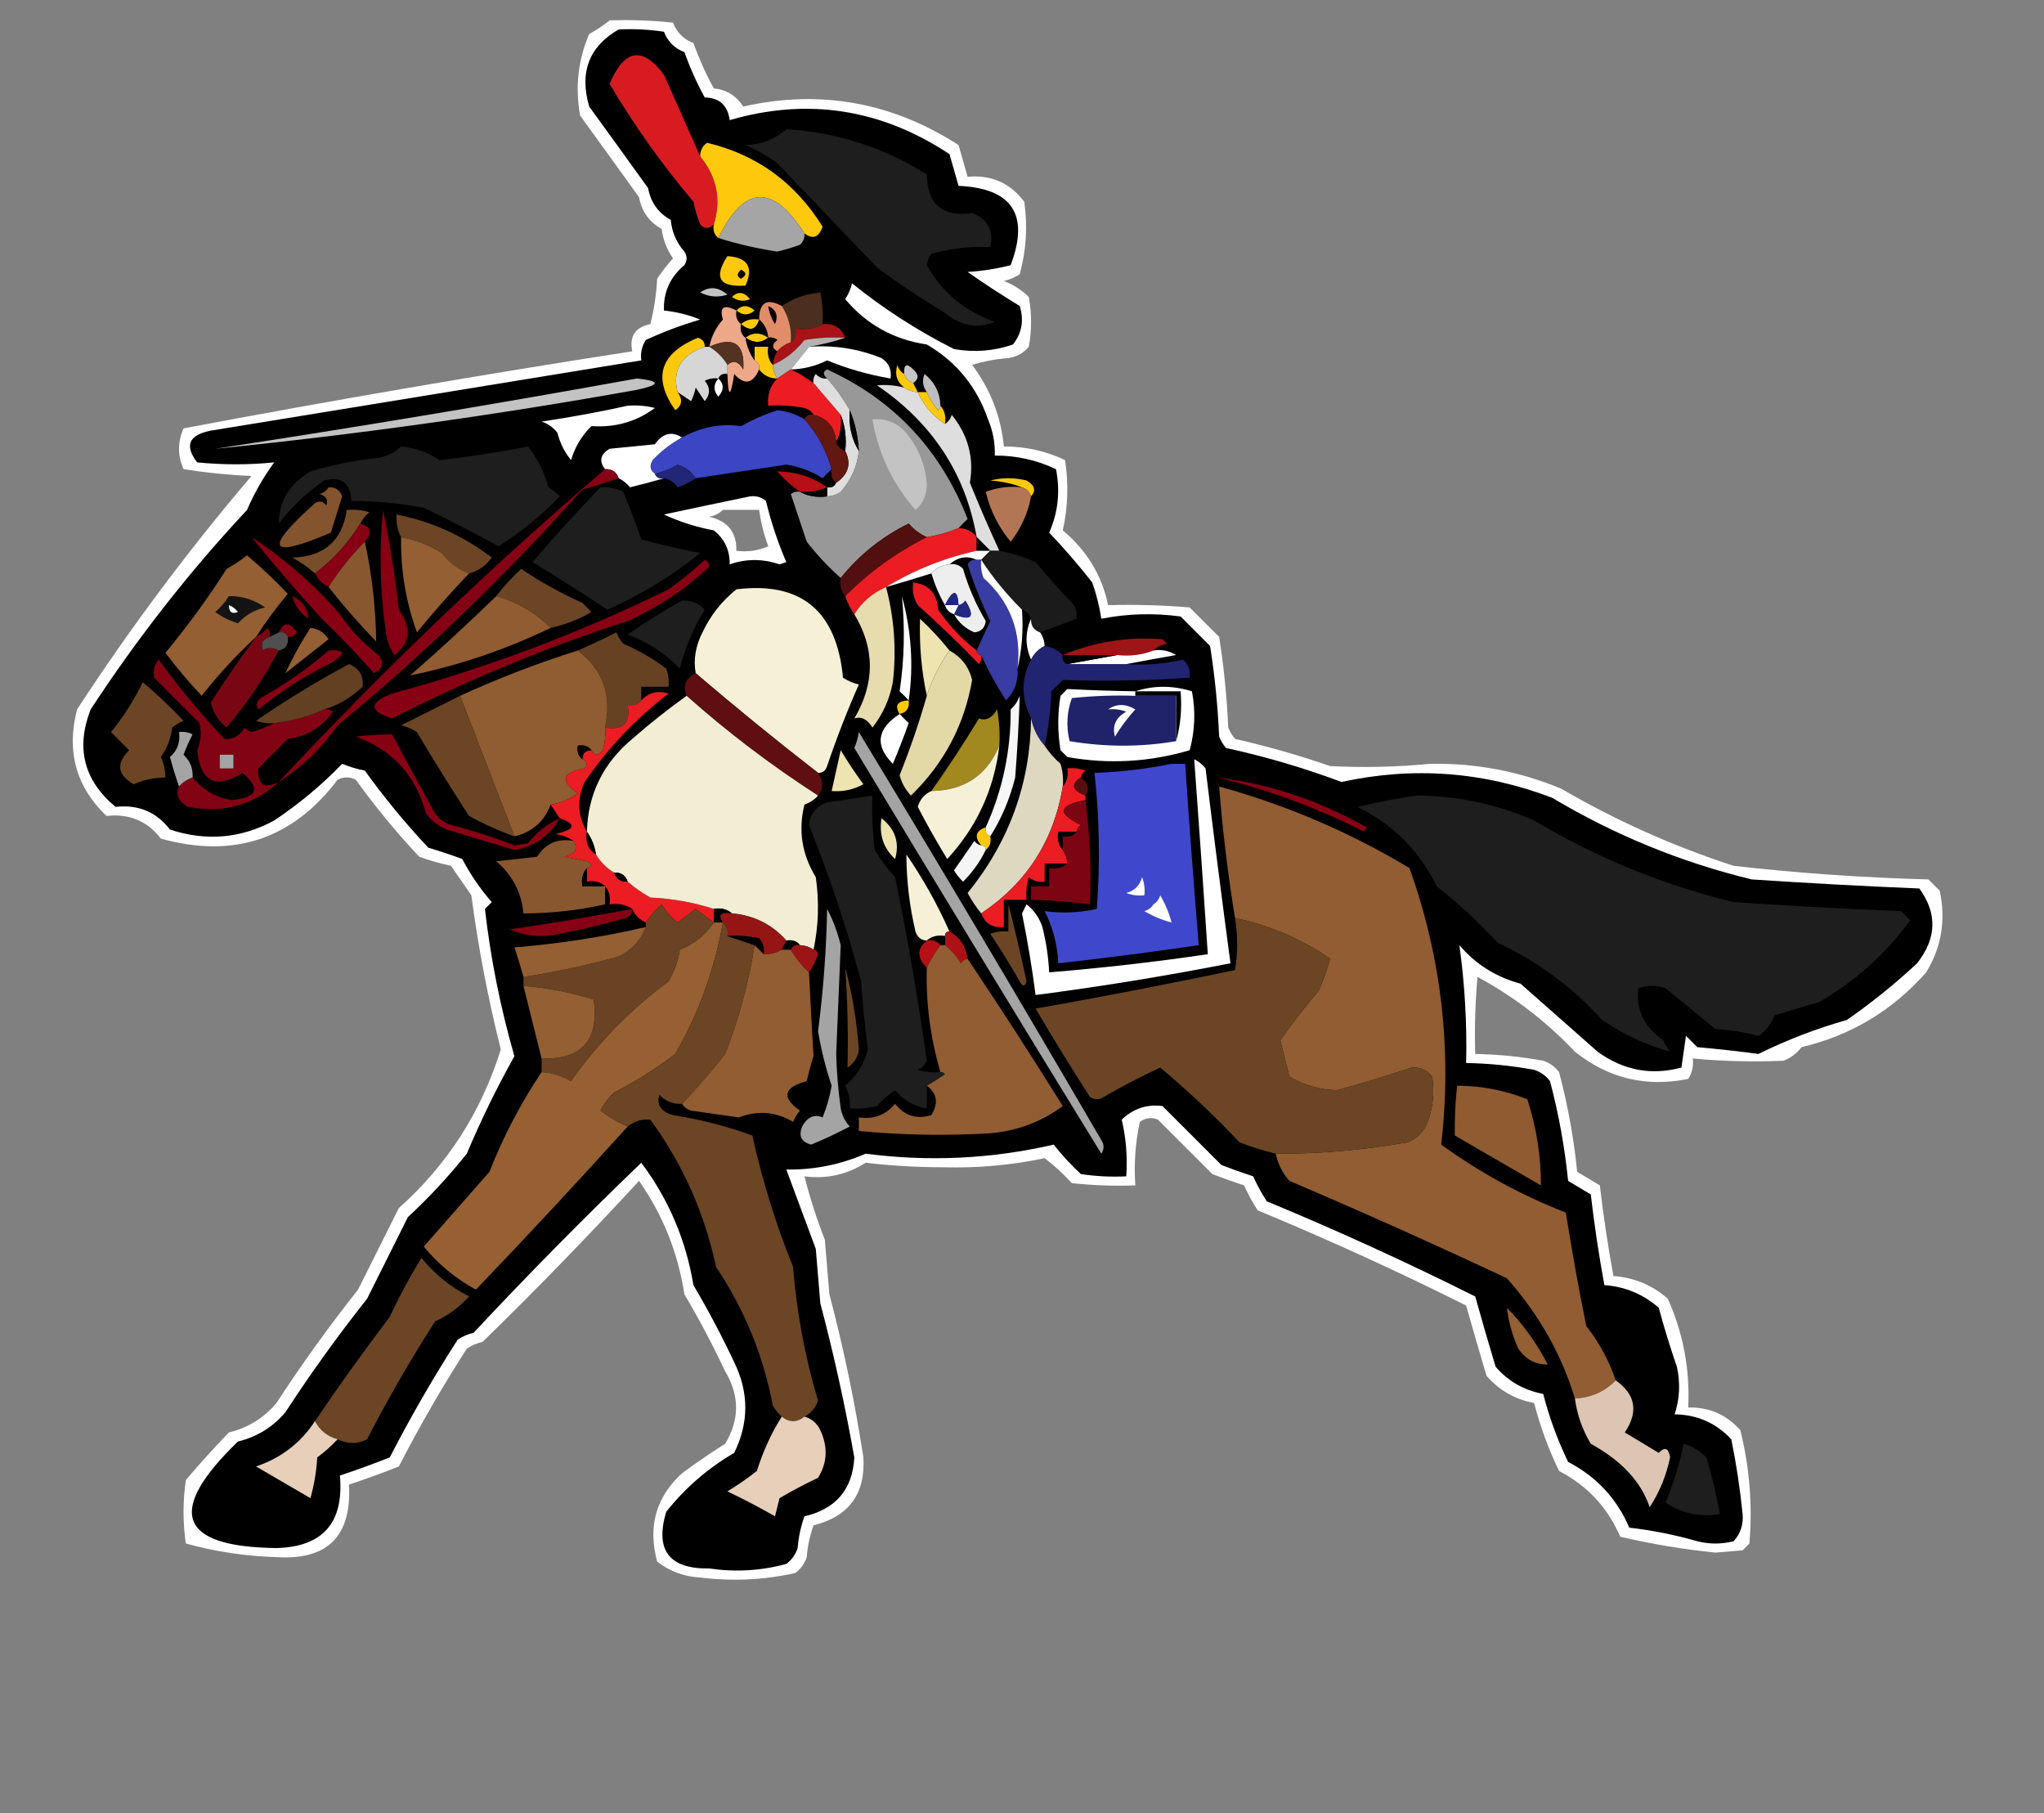 <?xml version="1.0" encoding="UTF-8"?>
<!DOCTYPE svg PUBLIC "-//W3C//DTD SVG 1.1//EN" "http://www.w3.org/Graphics/SVG/1.1/DTD/svg11.dtd">
<svg xmlns="http://www.w3.org/2000/svg" version="1.1" width="451px" height="400px" style="shape-rendering:geometricPrecision; text-rendering:geometricPrecision; image-rendering:optimizeQuality; fill-rule:evenodd; clip-rule:evenodd" xmlns:xlink="http://www.w3.org/1999/xlink">
<rect width="100%" height="100%" fill="#808080" stroke="none"/>
<g><path style="opacity:1" fill="#fefffe" d="M 134.5,4.5 C 139.179,4.334 143.845,4.501 148.5,5C 149.333,7.167 150.833,8.667 153,9.5C 154.293,13.074 155.793,16.407 157.5,19.5C 160.282,19.773 162.449,21.106 164,23.5C 180.955,19.693 196.788,22.526 211.5,32C 212.167,34.333 212.833,36.667 213.5,39C 218.713,38.525 222.88,40.358 226,44.5C 226.772,49.904 226.439,55.237 225,60.5C 223.933,61.191 222.766,61.691 221.5,62C 223.587,62.792 225.421,63.959 227,65.5C 227.667,69.167 227.667,72.833 227,76.5C 225.829,77.893 224.329,78.727 222.5,79C 219.774,79.182 217.107,79.682 214.5,80.5C 218.519,85.867 220.853,91.867 221.5,98.5C 226.245,98.478 230.745,99.478 235,101.5C 235.804,106.751 235.637,111.918 234.5,117C 239.8,121.432 243.133,126.932 244.5,133.5C 250.509,133.334 256.509,133.501 262.5,134C 264.667,136.167 266.833,138.333 269,140.5C 270.045,147.125 270.711,153.792 271,160.5C 271.374,161.416 271.874,162.25 272.5,163C 279.607,164.621 286.607,166.621 293.5,169C 300.835,169.372 308.169,169.206 315.5,168.5C 325.562,168.299 335.229,170.132 344.5,174C 356.559,181.02 369.225,186.686 382.5,191C 396.782,192.622 411.116,193.622 425.5,194C 426.333,194.833 427.167,195.667 428,196.5C 429.38,202.993 428.38,208.993 425,214.5C 417.58,222.922 408.413,228.422 397.5,231C 396.449,232.385 395.116,233.385 393.5,234C 386.831,234.288 380.164,234.122 373.5,233.5C 373.714,235.144 373.38,236.644 372.5,238C 363.211,239.902 354.878,237.902 347.5,232C 341.166,225.322 333.999,219.822 326,215.5C 325.501,221.157 325.334,226.824 325.5,232.5C 330.536,232.588 335.536,233.088 340.5,234C 341.931,234.465 343.097,235.299 344,236.5C 345.913,243.699 347.246,251.032 348,258.5C 349.667,259.5 351.333,260.5 353,261.5C 353.782,268.206 354.782,274.873 356,281.5C 360.549,281.816 364.549,283.483 368,286.5C 371.41,294.14 372.91,302.14 372.5,310.5C 377.102,310.384 380.935,312.051 384,315.5C 386.044,323.734 386.71,332.067 386,340.5C 385.5,341 385,341.5 384.5,342C 382.5,342.167 380.5,342.333 378.5,342.5C 371.419,341.784 364.419,340.617 357.5,339C 354.723,332.557 350.223,327.723 344,324.5C 341.671,319.681 339.838,314.681 338.5,309.5C 334.277,308.709 330.777,306.709 328,303.5C 326.446,298.326 324.946,293.159 323.5,288C 308.436,280.469 293.102,273.469 277.5,267C 276.373,265.247 275.373,263.413 274.5,261.5C 272.138,260.729 269.804,259.895 267.5,259C 263.5,255 259.5,251 255.5,247C 254.101,246.405 252.768,246.572 251.5,247.5C 250.507,252.12 250.173,256.786 250.5,261.5C 245.821,261.666 241.155,261.499 236.5,261C 234.624,258.954 232.624,257.121 230.5,255.5C 223.1,257.044 215.6,257.71 208,257.5C 202.255,257.489 196.588,257.156 191,256.5C 186.908,259.126 182.408,260.126 177.5,259.5C 178.705,264.248 180.205,268.915 182,273.5C 182.333,277.5 182.667,281.5 183,285.5C 186.153,297.448 188.653,309.448 190.5,321.5C 190.987,329.52 187.32,334.52 179.5,336.5C 178.686,338.766 178.186,341.1 178,343.5C 177.535,344.931 176.701,346.097 175.5,347C 168.582,348.551 161.582,348.884 154.5,348C 150.924,347.81 147.758,346.643 145,344.5C 142.905,336.737 144.739,330.237 150.5,325C 153.58,322.71 156.747,320.543 160,318.5C 163.212,313.2 163.212,307.866 160,302.5C 157.255,296.675 154.255,291.008 151,285.5C 149.607,276.382 146.274,268.049 141,260.5C 129.844,272.622 118.344,284.455 106.5,296C 105.234,296.309 104.067,296.809 103,297.5C 97.6,305.908 92.6,314.575 88,323.5C 84.415,324.926 80.749,326.26 77,327.5C 77.618,338.882 72.285,344.215 61,343.5C 54.178,343.291 47.512,342.291 41,340.5C 40.333,335.833 40.333,331.167 41,326.5C 44.05,322.905 47.216,319.405 50.5,316C 54.722,314.974 58.222,312.807 61,309.5C 66.612,300.888 72.612,292.554 79,284.5C 82,278.5 85,272.5 88,266.5C 98.694,256.972 106.194,245.305 110.5,231.5C 107.666,220.189 105.499,208.855 104,197.5C 102.5,195.333 101,193.167 99.5,191C 97.122,190.489 94.788,189.822 92.5,189C 87.456,183.624 82.789,177.958 78.5,172C 77.167,171.333 75.833,171.333 74.5,172C 64.549,185.128 51.549,189.462 35.5,185C 32.513,181.108 28.513,179.441 23.5,180C 16.779,173.584 14.613,165.75 17,156.5C 28.872,138.339 41.706,121.172 55.5,105C 50.447,104.783 45.447,104.283 40.5,103.5C 39.167,100.5 39.167,97.5 40.5,94.5C 73.393,88.296 106.393,82.629 139.5,77.5C 138.833,74.167 140.167,72.167 143.5,71.5C 144.324,68.215 144.824,64.882 145,61.5C 146.046,59.91 147.213,58.41 148.5,57C 147.137,55.055 146.303,52.888 146,50.5C 143.263,49.013 141.597,46.679 141,43.5C 136.644,37.428 132.31,31.428 128,25.5C 126.873,19.245 127.54,13.245 130,7.5C 131.652,6.601 133.152,5.601 134.5,4.5 Z M 159.5,112.5 C 162.167,112.5 164.833,112.5 167.5,112.5C 167.851,115.238 168.518,117.904 169.5,120.5C 167.257,121.474 164.924,121.808 162.5,121.5C 162.57,117.399 160.57,114.899 156.5,114C 157.737,113.768 158.737,113.268 159.5,112.5 Z"/></g>
<g><path style="opacity:1" fill="#000000" d="M 136.5,6.5 C 139.85,6.335 143.183,6.502 146.5,7C 147.333,9.167 148.833,10.667 151,11.5C 152.293,15.074 153.793,18.407 155.5,21.5C 158.73,21.561 160.563,23.228 161,26.5C 178.211,21.501 194.377,24.001 209.5,34C 210.167,36.333 210.833,38.667 211.5,41C 223.363,41.532 227.196,47.366 223,58.5C 219.924,59.288 216.758,59.788 213.5,60C 217.248,62.624 221.081,65.124 225,67.5C 225.978,70.669 225.478,73.503 223.5,76C 219.259,77.457 214.926,77.791 210.5,77C 202.462,72.955 194.962,68.122 188,62.5C 187.691,63.766 187.191,64.933 186.5,66C 191.182,71.573 197.182,74.906 204.5,76C 210.989,79.778 215.489,85.278 218,92.5C 219.079,95.063 219.579,97.729 219.5,100.5C 224.245,100.478 228.745,101.478 233,103.5C 233.968,108.36 233.468,113.026 231.5,117.5C 234.854,121.019 238.02,124.686 241,128.5C 241.92,131.101 242.587,133.768 243,136.5C 248.75,135.359 254.584,135.193 260.5,136C 262.667,138.167 264.833,140.333 267,142.5C 268.045,149.125 268.711,155.792 269,162.5C 269.374,163.416 269.874,164.25 270.5,165C 279.173,166.891 287.673,169.391 296,172.5C 311.862,169.05 327.362,170.216 342.5,176C 356.277,184.224 370.944,190.224 386.5,194C 398.825,194.825 411.158,195.492 423.5,196C 427.491,201.494 427.324,206.994 423,212.5C 418.123,217.046 412.956,221.213 407.5,225C 400.676,226.937 394.176,229.437 388,232.5C 383.511,231.901 379.011,231.401 374.5,231C 373.667,230.167 372.833,229.333 372,228.5C 371.667,230.833 371.333,233.167 371,235.5C 364.358,237.297 358.191,236.13 352.5,232C 346.833,227 341.167,222 335.5,217C 330.105,215.554 325.605,212.721 322,208.5C 323.197,217.04 323.697,225.706 323.5,234.5C 328.536,234.588 333.536,235.088 338.5,236C 339.931,236.465 341.097,237.299 342,238.5C 343.913,245.699 345.246,253.032 346,260.5C 347.667,261.5 349.333,262.5 351,263.5C 351.782,270.206 352.782,276.873 354,283.5C 358.549,283.816 362.549,285.483 366,288.5C 367.181,292.891 368.514,297.224 370,301.5C 370.789,305.091 370.622,308.591 369.5,312C 374.465,312.067 378.632,313.9 382,317.5C 383.113,322.957 383.946,328.457 384.5,334C 384.695,336.352 384.028,338.352 382.5,340C 379.833,340.667 377.167,340.667 374.5,340C 369.585,338.584 364.585,337.584 359.5,337C 356.723,330.557 352.223,325.723 346,322.5C 343.671,317.681 341.838,312.681 340.5,307.5C 336.277,306.709 332.777,304.709 330,301.5C 328.446,296.326 326.946,291.159 325.5,286C 310.436,278.469 295.102,271.469 279.5,265C 278.373,263.247 277.373,261.413 276.5,259.5C 274.138,258.729 271.804,257.895 269.5,257C 265.167,252.667 260.833,248.333 256.5,244C 253.07,243.541 250.07,244.541 247.5,247C 248.464,251.066 248.797,255.233 248.5,259.5C 245.15,259.665 241.817,259.498 238.5,259C 236.288,256.957 234.288,254.791 232.5,252.5C 218.822,255.656 204.989,256.323 191,254.5C 185.457,256.917 179.624,258.084 173.5,258C 175.665,263.828 177.832,269.661 180,275.5C 180.333,279.5 180.667,283.5 181,287.5C 183.989,298.804 186.489,310.137 188.5,321.5C 188.125,328.547 184.458,332.88 177.5,334.5C 176.686,336.766 176.186,339.1 176,341.5C 175.535,342.931 174.701,344.097 173.5,345C 167.92,346.517 162.253,346.851 156.5,346C 147.633,346.136 144.466,341.969 147,333.5C 151.172,328.242 156.172,323.909 162,320.5C 165.265,313.861 165.265,307.195 162,300.5C 159.255,294.675 156.255,289.008 153,283.5C 151.356,273.548 147.523,264.548 141.5,256.5C 128.832,268.668 116.499,281.168 104.5,294C 103.234,294.309 102.067,294.809 101,295.5C 95.6,303.908 90.6,312.575 86,321.5C 82.415,322.926 78.749,324.26 75,325.5C 75.92,335.905 71.254,341.238 61,341.5C 39.377,341.253 36.543,333.42 52.5,318C 56.722,316.974 60.222,314.807 63,311.5C 68.612,302.888 74.612,294.554 81,286.5C 84,280.5 87,274.5 90,268.5C 94.701,264.134 99.034,259.467 103,254.5C 106.108,247.118 109.608,239.952 113.5,233C 110.4,222.206 108.233,211.372 107,200.5C 107.5,200 108,199.5 108.5,199C 105.963,196.094 103.796,192.927 102,189.5C 99.553,188.594 97.053,187.761 94.5,187C 89.456,181.624 84.789,175.958 80.5,170C 78.782,169.654 77.115,169.154 75.5,168.5C 70.988,173.172 65.988,177.339 60.5,181C 53.171,184.969 45.504,185.635 37.5,183C 34.513,179.108 30.513,177.441 25.5,178C 18.513,172.185 16.679,165.018 20,156.5C 30.362,140.686 41.862,126.019 54.5,112.5C 56.121,108.756 58.121,105.256 60.5,102C 54.911,102.568 49.244,102.568 43.5,102C 40.656,98.279 41.656,95.946 46.5,95C 78.18,89.831 109.846,84.664 141.5,79.5C 141.286,77.856 141.62,76.356 142.5,75C 146.386,73.195 150.386,71.695 154.5,70.5C 151.92,69.451 149.254,68.784 146.5,68.5C 146.353,64.464 147.853,61.131 151,58.5C 151.667,57.5 151.667,56.5 151,55.5C 149.249,53.51 148.249,51.177 148,48.5C 145.263,47.013 143.597,44.679 143,41.5C 138.644,35.428 134.31,29.428 130,23.5C 127.803,15.93 129.969,10.263 136.5,6.5 Z M 159.5,112.5 C 158.737,113.268 157.737,113.768 156.5,114C 160.57,114.899 162.57,117.399 162.5,121.5C 164.924,121.808 167.257,121.474 169.5,120.5C 168.518,117.904 167.851,115.238 167.5,112.5C 164.833,112.5 162.167,112.5 159.5,112.5 Z"/></g>
<g><path style="opacity:1" fill="#d81b20" d="M 154.5,34.5 C 158.188,39.046 159.188,44.046 157.5,49.5C 156.425,50.562 155.425,50.562 154.5,49.5C 153.846,47.885 153.346,46.218 153,44.5C 146.089,36.336 139.922,27.67 134.5,18.5C 137.77,10.805 141.77,10.138 146.5,16.5C 149.166,22.508 151.833,28.508 154.5,34.5 Z"/></g>
<g><path style="opacity:1" fill="#1d1e1d" d="M 173.5,28.5 C 184.704,29.216 195.037,32.549 204.5,38.5C 204.592,45.09 207.926,47.923 214.5,47C 217.941,48.318 219.275,50.818 218.5,54.5C 214.085,54.305 209.751,54.805 205.5,56C 204.941,56.725 204.608,57.558 204.5,58.5C 207.859,64.529 212.859,68.696 219.5,71C 215.586,72.586 211.919,71.919 208.5,69C 203.328,65.915 198.328,62.581 193.5,59C 186.167,51.333 178.833,43.667 171.5,36C 169.33,34.414 166.996,33.08 164.5,32C 168.005,31.881 171.005,30.714 173.5,28.5 Z"/></g>
<g><path style="opacity:1" fill="#fec90d" d="M 177.5,51.5 C 170.519,40.499 164.186,40.832 158.5,52.5C 157.596,51.791 157.263,50.791 157.5,49.5C 159.188,44.046 158.188,39.046 154.5,34.5C 154.461,33.244 154.961,32.244 156,31.5C 166.947,34.089 175.447,40.256 181.5,50C 180.683,52.373 179.35,52.873 177.5,51.5 Z"/></g>
<g><path style="opacity:1" fill="#a5a5a5" d="M 177.5,51.5 C 177.586,52.496 177.252,53.329 176.5,54C 174.863,54.601 173.197,55.101 171.5,55.5C 166.965,54.808 162.631,53.808 158.5,52.5C 164.186,40.832 170.519,40.499 177.5,51.5 Z"/></g>
<g><path style="opacity:1" fill="#fec90d" d="M 160.5,56.5 C 164.976,56.8 166.31,58.967 164.5,63C 158.738,63.418 157.404,61.251 160.5,56.5 Z"/></g>
<g><path style="opacity:1" fill="#000000" d="M 163.5,59.5 C 164.773,60.077 164.773,60.743 163.5,61.5C 162.537,61.03 162.537,60.364 163.5,59.5 Z"/></g>
<g><path style="opacity:1" fill="#c2c3c2" d="M 154.5,64.5 C 156.517,63.126 158.517,63.293 160.5,65C 158.402,65.678 156.402,65.511 154.5,64.5 Z"/></g>
<g><path style="opacity:1" fill="#fec90d" d="M 161.5,65.5 C 162.849,64.204 164.182,64.37 165.5,66C 164.072,66.579 162.738,66.412 161.5,65.5 Z"/></g>
<g><path style="opacity:1" fill="#4b2e1f" d="M 181.5,71.5 C 179.735,72.461 177.735,72.795 175.5,72.5C 175.737,73.791 175.404,74.791 174.5,75.5C 174.713,72.549 174.046,69.882 172.5,67.5C 174.912,65.838 177.746,64.838 181,64.5C 181.497,66.81 181.663,69.143 181.5,71.5 Z"/></g>
<g><path style="opacity:1" fill="#e18d69" d="M 172.5,67.5 C 174.046,69.882 174.713,72.549 174.5,75.5C 173.29,75.932 172.29,76.599 171.5,77.5C 170.226,76.811 170.226,75.977 171.5,75C 170.906,74.536 170.239,74.369 169.5,74.5C 169.34,72.847 168.674,71.514 167.5,70.5C 167.525,66.716 169.192,65.716 172.5,67.5 Z"/></g>
<g><path style="opacity:1" fill="#fec90d" d="M 162.5,68.5 C 163.708,67.218 165.042,67.218 166.5,68.5C 165.192,69.626 163.858,69.626 162.5,68.5 Z"/></g>
<g><path style="opacity:1" fill="#000000" d="M 169.5,67.5 C 171.273,68.314 171.773,69.648 171,71.5C 170.209,70.255 169.709,68.922 169.5,67.5 Z"/></g>
<g><path style="opacity:1" fill="#eda789" d="M 162.5,68.5 C 162.263,69.791 162.596,70.791 163.5,71.5C 163.263,72.791 163.596,73.791 164.5,74.5C 164.796,76.403 165.463,78.07 166.5,79.5C 167.338,79.842 167.672,80.508 167.5,81.5C 166.094,84.697 164.261,85.031 162,82.5C 161.182,87.794 160.682,87.794 160.5,82.5C 160.5,81.833 160.5,81.167 160.5,80.5C 161.793,79.355 162.959,79.689 164,81.5C 164.366,75.773 161.866,74.106 156.5,76.5C 156.962,74.243 157.962,72.243 159.5,70.5C 158.694,67.72 159.694,67.053 162.5,68.5 Z"/></g>
<g><path style="opacity:1" fill="#fec90d" d="M 163.5,71.5 C 164.568,70.566 165.901,70.232 167.5,70.5C 166.789,72.842 165.456,73.175 163.5,71.5 Z"/></g>
<g><path style="opacity:1" fill="#000000" d="M 167.5,70.5 C 168.674,71.514 169.34,72.847 169.5,74.5C 167.716,73.28 166.05,73.28 164.5,74.5C 163.596,73.791 163.263,72.791 163.5,71.5C 165.456,73.175 166.789,72.842 167.5,70.5 Z"/></g>
<g><path style="opacity:1" fill="#a91216" d="M 181.5,71.5 C 183.933,71.273 185.599,72.273 186.5,74.5C 183.482,74.335 180.482,74.502 177.5,75C 175.559,77.454 173.225,79.287 170.5,80.5C 170.557,79.391 170.89,78.391 171.5,77.5C 172.29,76.599 173.29,75.932 174.5,75.5C 175.404,74.791 175.737,73.791 175.5,72.5C 177.735,72.795 179.735,72.461 181.5,71.5 Z"/></g>
<g><path style="opacity:1" fill="#fec90d" d="M 164.5,74.5 C 166.05,73.28 167.716,73.28 169.5,74.5C 167.95,75.72 166.284,75.72 164.5,74.5 Z"/></g>
<g><path style="opacity:1" fill="#fec90d" d="M 155.5,76.5 C 150.304,78.282 148.304,81.616 149.5,86.5C 150.677,88.103 150.511,89.436 149,90.5C 143.949,83.309 145.616,77.975 154,74.5C 155.03,74.836 155.53,75.503 155.5,76.5 Z"/></g>
<g><path style="opacity:1" fill="#000000" d="M 164.5,74.5 C 166.284,75.72 167.95,75.72 169.5,74.5C 170.239,74.369 170.906,74.536 171.5,75C 170.226,75.977 170.226,76.811 171.5,77.5C 170.89,78.391 170.557,79.391 170.5,80.5C 169.566,79.432 169.232,78.099 169.5,76.5C 168.5,76.5 167.5,76.5 166.5,76.5C 166.5,77.5 166.5,78.5 166.5,79.5C 165.463,78.07 164.796,76.403 164.5,74.5 Z"/></g>
<g><path style="opacity:1" fill="#b2b2b2" d="M 186.5,74.5 C 184.43,75.252 181.763,75.918 178.5,76.5C 177.167,78.167 175.833,79.833 174.5,81.5C 173.5,82.167 172.5,82.833 171.5,83.5C 170.89,82.609 170.557,81.609 170.5,80.5C 173.225,79.287 175.559,77.454 177.5,75C 180.482,74.502 183.482,74.335 186.5,74.5 Z"/></g>
<g><path style="opacity:1" fill="#533222" d="M 160.5,80.5 C 159.5,78.833 158.167,77.5 156.5,76.5C 161.866,74.106 164.366,75.773 164,81.5C 162.959,79.689 161.793,79.355 160.5,80.5 Z"/></g>
<g><path style="opacity:1" fill="#d6d6d6" d="M 155.5,76.5 C 155.833,76.5 156.167,76.5 156.5,76.5C 158.167,77.5 159.5,78.833 160.5,80.5C 160.5,81.167 160.5,81.833 160.5,82.5C 159.508,82.328 158.842,82.662 158.5,83.5C 157.448,83.35 156.448,83.517 155.5,84C 156.747,85.494 156.747,86.994 155.5,88.5C 154.833,87.5 154.167,86.5 153.5,85.5C 153.331,86.397 152.998,87.397 152.5,88.5C 151.482,87.808 150.482,87.141 149.5,86.5C 148.304,81.616 150.304,78.282 155.5,76.5 Z"/></g>
<g><path style="opacity:1" fill="#fec90d" d="M 170.5,80.5 C 170.557,81.609 170.89,82.609 171.5,83.5C 169.801,83.473 168.467,82.806 167.5,81.5C 167.672,80.508 167.338,79.842 166.5,79.5C 166.5,78.5 166.5,77.5 166.5,76.5C 167.5,76.5 168.5,76.5 169.5,76.5C 169.232,78.099 169.566,79.432 170.5,80.5 Z"/></g>
<g><path style="opacity:1" fill="#fefffe" d="M 178.5,76.5 C 184.037,76.087 189.37,76.92 194.5,79C 196.107,80.049 196.773,81.549 196.5,83.5C 191.685,82.686 187.019,81.352 182.5,79.5C 179.978,80.762 177.311,81.429 174.5,81.5C 175.833,79.833 177.167,78.167 178.5,76.5 Z"/></g>
<g><path style="opacity:1" fill="#fec90d" d="M 199.5,82.5 C 199.833,83.5 200.5,84.167 201.5,84.5C 201.833,85.167 202.167,85.833 202.5,86.5C 201.391,86.443 200.391,86.11 199.5,85.5C 197.86,84.21 197.36,82.543 198,80.5C 198.278,81.416 198.778,82.082 199.5,82.5 Z"/></g>
<g><path style="opacity:1" fill="#c6c6c6" d="M 201.5,84.5 C 200.5,84.167 199.833,83.5 199.5,82.5C 199.389,80.352 200.056,80.019 201.5,81.5C 202.776,82.614 202.776,83.614 201.5,84.5 Z"/></g>
<g><path style="opacity:1" fill="#ec1c23" d="M 174.5,81.5 C 176.22,82.308 177.887,83.308 179.5,84.5C 181.529,86.859 183.529,89.192 185.5,91.5C 185.795,93.735 185.461,95.735 184.5,97.5C 184.228,94.268 182.562,92.268 179.5,91.5C 179.082,90.778 178.416,90.278 177.5,90C 174.854,89.503 172.187,89.336 169.5,89.5C 169.259,87.114 169.925,85.114 171.5,83.5C 172.5,82.833 173.5,82.167 174.5,81.5 Z"/></g>
<g><path style="opacity:1" fill="#989898" d="M 211.5,116.5 C 209.343,117.407 207.01,118.073 204.5,118.5C 202.976,117.826 201.642,116.826 200.5,115.5C 194.597,118.406 189.597,122.406 185.5,127.5C 182.785,125.098 180.285,122.432 178,119.5C 176.824,115.973 175.658,112.473 174.5,109C 175.094,108.536 175.761,108.369 176.5,108.5C 178.265,109.461 180.265,109.795 182.5,109.5C 183.583,109.461 184.583,109.127 185.5,108.5C 187.803,105.884 189.136,102.884 189.5,99.5C 189.324,96.273 188.657,93.273 187.5,90.5C 186.079,87.991 184.412,85.657 182.5,83.5C 181.537,82.636 181.537,81.97 182.5,81.5C 197.226,88.23 207.559,99.23 213.5,114.5C 212.757,115.182 212.091,115.849 211.5,116.5 Z"/></g>
<g><path style="opacity:1" fill="#dedede" d="M 182.5,83.5 C 184.412,85.657 186.079,87.991 187.5,90.5C 187.215,93.829 187.882,96.829 189.5,99.5C 189.136,102.884 187.803,105.884 185.5,108.5C 184.583,109.127 183.583,109.461 182.5,109.5C 182.5,108.833 182.5,108.167 182.5,107.5C 183.492,107.672 184.158,107.338 184.5,106.5C 187.218,104.618 187.885,102.285 186.5,99.5C 186.806,96.615 186.473,93.948 185.5,91.5C 183.529,89.192 181.529,86.859 179.5,84.5C 179.369,83.761 179.536,83.094 180,82.5C 180.671,83.252 181.504,83.586 182.5,83.5 Z"/></g>
<g><path style="opacity:1" fill="#bebebe" d="M 207.5,89.5 C 207.565,89.938 207.399,90.272 207,90.5C 205.905,89.307 205.072,87.973 204.5,86.5C 203.588,85.262 203.421,83.928 204,82.5C 206.244,84.321 207.41,86.654 207.5,89.5 Z"/></g>
<g><path style="opacity:1" fill="#c2c3c2" d="M 140.5,83.5 C 145.797,84.032 145.797,84.866 140.5,86C 109.622,91.536 78.622,95.87 47.5,99C 78.703,94.244 109.703,89.077 140.5,83.5 Z"/></g>
<g><path style="opacity:1" fill="#fefffe" d="M 158.5,83.5 C 159.782,84.708 159.782,86.042 158.5,87.5C 157.374,86.192 157.374,84.858 158.5,83.5 Z"/></g>
<g><path style="opacity:1" fill="#dedede" d="M 199.5,85.5 C 200.391,86.11 201.391,86.443 202.5,86.5C 203.8,89.432 205.8,91.766 208.5,93.5C 209.222,93.082 209.722,92.416 210,91.5C 213.616,95.995 214.949,100.995 214,106.5C 216.095,111.646 218.261,116.646 220.5,121.5C 219.833,121.5 219.167,121.5 218.5,121.5C 217.5,120.5 216.5,119.5 215.5,118.5C 213.025,104.455 205.692,93.289 193.5,85C 195.488,84.82 197.488,84.986 199.5,85.5 Z"/></g>
<g><path style="opacity:1" fill="#fec90d" d="M 202.5,86.5 C 203.167,86.5 203.833,86.5 204.5,86.5C 205.072,87.973 205.905,89.307 207,90.5C 207.399,90.272 207.565,89.938 207.5,89.5C 208.434,90.568 208.768,91.901 208.5,93.5C 205.8,91.766 203.8,89.432 202.5,86.5 Z"/></g>
<g><path style="opacity:1" fill="#fefffe" d="M 138.5,89.5 C 140.527,89.338 142.527,89.504 144.5,90C 140.429,93.025 135.762,94.359 130.5,94C 128.348,96.12 126.848,98.62 126,101.5C 124.561,99.725 123.561,97.725 123,95.5C 122.097,94.299 120.931,93.465 119.5,93C 126.01,92.029 132.343,90.862 138.5,89.5 Z"/></g>
<g><path style="opacity:1" fill="#3c45c3" d="M 177.5,92.5 C 180.34,95.682 182.34,99.349 183.5,103.5C 182.849,104.091 182.182,104.757 181.5,105.5C 179.032,103.931 176.366,102.931 173.5,102.5C 166.82,103.502 160.154,104.502 153.5,105.5C 152.594,104.035 151.261,103.035 149.5,102.5C 147.925,103.456 146.258,104.123 144.5,104.5C 143.427,103.749 143.26,102.749 144,101.5C 145.926,99.461 148.093,97.794 150.5,96.5C 154.64,94.21 158.973,93.377 163.5,94C 166.083,92.569 168.75,91.402 171.5,90.5C 173.693,90.719 175.693,91.385 177.5,92.5 Z"/></g>
<g><path style="opacity:1" fill="#000000" d="M 187.5,90.5 C 188.657,93.273 189.324,96.273 189.5,99.5C 187.882,96.829 187.215,93.829 187.5,90.5 Z"/></g>
<g><path style="opacity:1" fill="#000000" d="M 185.5,91.5 C 186.473,93.948 186.806,96.615 186.5,99.5C 185.5,99.167 184.833,98.5 184.5,97.5C 185.461,95.735 185.795,93.735 185.5,91.5 Z"/></g>
<g><path style="opacity:1" fill="#621711" d="M 179.5,91.5 C 182.562,92.268 184.228,94.268 184.5,97.5C 184.833,98.5 185.5,99.167 186.5,99.5C 187.885,102.285 187.218,104.618 184.5,106.5C 183.596,105.791 183.263,104.791 183.5,103.5C 182.34,99.349 180.34,95.682 177.5,92.5C 177.842,91.662 178.508,91.328 179.5,91.5 Z"/></g>
<g><path style="opacity:1" fill="#c2c3c2" d="M 192.5,92.5 C 195.226,92.264 197.559,93.097 199.5,95C 202.549,98.43 204.215,102.43 204.5,107C 204.437,109.281 203.603,111.114 202,112.5C 196.955,106.743 193.788,100.076 192.5,92.5 Z"/></g>
<g><path style="opacity:1" fill="#fefffe" d="M 150.5,96.5 C 148.093,97.794 145.926,99.461 144,101.5C 143.26,102.749 143.427,103.749 144.5,104.5C 144.842,105.338 145.508,105.672 146.5,105.5C 144.107,106.21 141.607,106.877 139,107.5C 138.292,106.619 137.458,105.953 136.5,105.5C 136.027,104.094 135.027,103.427 133.5,103.5C 132.119,101.726 132.452,100.226 134.5,99C 137.833,98.667 141.167,98.333 144.5,98C 146.205,95.572 148.205,95.072 150.5,96.5 Z"/></g>
<g><path style="opacity:1" fill="#1d1e1d" d="M 88.5,98.5 C 91.605,98.782 94.438,99.782 97,101.5C 103.84,100.734 110.34,99.734 116.5,98.5C 118.615,101.137 120.115,104.137 121,107.5C 121.925,108.047 122.758,108.713 123.5,109.5C 119.424,113.748 114.924,117.415 110,120.5C 104.594,117.547 99.094,114.713 93.5,112C 88.207,111.023 82.874,110.523 77.5,110.5C 77.348,106.513 75.348,105.013 71.5,106C 67.686,108.647 64.353,111.813 61.5,115.5C 61.57,110.562 63.903,106.729 68.5,104C 73.406,102.524 78.406,101.524 83.5,101C 85.491,100.626 87.158,99.793 88.5,98.5 Z"/></g>
<g><path style="opacity:1" fill="#212677" d="M 153.5,105.5 C 152.359,106.339 151.026,107.006 149.5,107.5C 148.735,106.388 147.735,105.721 146.5,105.5C 145.508,105.672 144.842,105.338 144.5,104.5C 146.258,104.123 147.925,103.456 149.5,102.5C 151.261,103.035 152.594,104.035 153.5,105.5 Z"/></g>
<g><path style="opacity:1" fill="#850114" d="M 133.5,103.5 C 135.027,103.427 136.027,104.094 136.5,105.5C 133.977,106.384 131.31,107.218 128.5,108C 111.312,127.208 93.312,144.541 74.5,160C 70.937,165.065 66.603,169.232 61.5,172.5C 84.285,148.045 108.285,125.045 133.5,103.5 Z"/></g>
<g><path style="opacity:1" fill="#b60f16" d="M 182.5,107.5 C 180.621,108.341 178.621,108.675 176.5,108.5C 174.73,107.236 173.063,105.736 171.5,104C 175.545,104.025 179.212,105.192 182.5,107.5 Z"/></g>
<g><path style="opacity:1" fill="#fec90d" d="M 227.5,109.5 C 227.167,108.5 226.5,107.833 225.5,107.5C 223.369,106.686 221.036,106.186 218.5,106C 221.167,105.333 223.833,105.333 226.5,106C 228.311,107.041 228.645,108.207 227.5,109.5 Z"/></g>
<g><path style="opacity:1" fill="#83542d" d="M 72.5,107.5 C 73.995,107.415 74.995,108.081 75.5,109.5C 74.668,112.161 73.834,114.828 73,117.5C 59.239,123.385 58.072,121.218 69.5,111C 70.449,110.383 71.282,110.549 72,111.5C 72.456,110.256 71.956,109.423 70.5,109C 71.416,108.722 72.082,108.222 72.5,107.5 Z"/></g>
<g><path style="opacity:1" fill="#1d1e1d" d="M 132.5,107.5 C 134.262,107.357 135.929,107.691 137.5,108.5C 138.962,111.986 140.295,115.486 141.5,119C 145.797,120.158 150.131,121.158 154.5,122C 148.25,127.045 141.417,131.212 134,134.5C 128.555,130.864 123.055,127.364 117.5,124C 122.381,118.29 127.381,112.79 132.5,107.5 Z"/></g>
<g><path style="opacity:1" fill="#000000" d="M 182.5,107.5 C 182.5,108.167 182.5,108.833 182.5,109.5C 180.265,109.795 178.265,109.461 176.5,108.5C 178.621,108.675 180.621,108.341 182.5,107.5 Z"/></g>
<g><path style="opacity:1" fill="#b37654" d="M 225.5,107.5 C 226.5,107.833 227.167,108.5 227.5,109.5C 226.824,113.187 225.324,116.52 223,119.5C 220.316,116.298 218.483,112.632 217.5,108.5C 220.086,107.52 222.753,107.187 225.5,107.5 Z"/></g>
<g><path style="opacity:1" fill="#fefffe" d="M 165.5,109.5 C 166.822,109.33 167.989,109.663 169,110.5C 170.119,115.149 171.619,119.649 173.5,124C 173,124.167 172.5,124.333 172,124.5C 168.288,123.231 164.622,123.231 161,124.5C 161.053,121.387 159.886,118.887 157.5,117C 153.665,116.293 149.998,115.126 146.5,113.5C 152.959,112.108 159.293,110.775 165.5,109.5 Z M 159.5,112.5 C 158.737,113.268 157.737,113.768 156.5,114C 160.57,114.899 162.57,117.399 162.5,121.5C 164.924,121.808 167.257,121.474 169.5,120.5C 168.518,117.904 167.851,115.238 167.5,112.5C 164.833,112.5 162.167,112.5 159.5,112.5 Z"/></g>
<g><path style="opacity:1" fill="#784d2a" d="M 79.5,115.5 C 76.858,119.775 73.525,123.442 69.5,126.5C 67.99,125.164 66.323,123.997 64.5,123C 71.52,122.807 75.52,119.307 76.5,112.5C 78.199,112.34 79.866,112.506 81.5,113C 80.62,113.708 79.953,114.542 79.5,115.5 Z"/></g>
<g><path style="opacity:1" fill="#870014" d="M 84.5,112.5 C 85.989,119.64 87.156,126.973 88,134.5C 90.887,138.509 90.554,141.842 87,144.5C 85.837,142.715 85.171,140.715 85,138.5C 83.823,129.773 83.656,121.106 84.5,112.5 Z"/></g>
<g><path style="opacity:1" fill="#6c4624" d="M 103.5,126.5 C 101.095,125.602 99.095,124.102 97.5,122C 94.691,120.259 91.691,119.092 88.5,118.5C 87.699,116.958 87.366,115.292 87.5,113.5C 95.207,115.019 102.207,118.185 108.5,123C 107.211,124.802 105.544,125.969 103.5,126.5 Z"/></g>
<g><path style="opacity:1" fill="#870014" d="M 79.5,115.5 C 81.842,116.211 82.175,117.544 80.5,119.5C 77.484,122.52 74.817,125.854 72.5,129.5C 71.167,128.833 70.167,127.833 69.5,126.5C 73.525,123.442 76.858,119.775 79.5,115.5 Z"/></g>
<g><path style="opacity:1" fill="#520f0f" d="M 204.5,118.5 C 197.866,121.83 191.866,126.163 186.5,131.5C 185.566,130.432 185.232,129.099 185.5,127.5C 189.597,122.406 194.597,118.406 200.5,115.5C 201.642,116.826 202.976,117.826 204.5,118.5 Z"/></g>
<g><path style="opacity:1" fill="#ec1c23" d="M 211.5,116.5 C 213.199,116.527 214.533,117.194 215.5,118.5C 215.5,119.5 215.5,120.5 215.5,121.5C 208.341,123.085 201.674,125.751 195.5,129.5C 192.547,130.787 190.214,132.787 188.5,135.5C 187.655,134.329 186.989,132.995 186.5,131.5C 191.866,126.163 197.866,121.83 204.5,118.5C 207.01,118.073 209.343,117.407 211.5,116.5 Z"/></g>
<g><path style="opacity:1" fill="#870014" d="M 55.5,118.5 C 62.7,123.189 69.2,128.856 75,135.5C 77.312,138.979 80.146,141.979 83.5,144.5C 84.823,146.204 84.49,147.537 82.5,148.5C 78.849,144.348 75.016,140.348 71,136.5C 65.601,130.608 60.434,124.608 55.5,118.5 Z"/></g>
<g><path style="opacity:1" fill="#945f32" d="M 88.5,118.5 C 91.691,119.092 94.691,120.259 97.5,122C 99.095,124.102 101.095,125.602 103.5,126.5C 99.503,130.665 95.67,134.998 92,139.5C 89.537,132.719 88.37,125.719 88.5,118.5 Z"/></g>
<g><path style="opacity:1" fill="#000000" d="M 215.5,118.5 C 216.5,119.5 217.5,120.5 218.5,121.5C 217.5,121.5 216.5,121.5 215.5,121.5C 215.5,120.5 215.5,119.5 215.5,118.5 Z"/></g>
<g><path style="opacity:1" fill="#88572f" d="M 80.5,119.5 C 82.068,126.685 82.901,134.018 83,141.5C 79.257,137.656 75.757,133.656 72.5,129.5C 74.817,125.854 77.484,122.52 80.5,119.5 Z"/></g>
<g><path style="opacity:1" fill="#fefffe" d="M 215.5,121.5 C 216.5,121.5 217.5,121.5 218.5,121.5C 217.833,122.167 217.167,122.833 216.5,123.5C 216.167,123.5 215.833,123.5 215.5,123.5C 213.402,122.516 211.402,122.849 209.5,124.5C 207.847,124.66 206.514,125.326 205.5,126.5C 202.139,127.556 198.806,128.556 195.5,129.5C 201.674,125.751 208.341,123.085 215.5,121.5 Z"/></g>
<g><path style="opacity:1" fill="#1b1b1b" d="M 218.5,121.5 C 219.167,121.5 219.833,121.5 220.5,121.5C 223.253,122.022 225.92,122.856 228.5,124C 231.216,127.261 234.049,130.428 237,133.5C 237.483,134.448 237.649,135.448 237.5,136.5C 234.833,137.5 232.167,138.5 229.5,139.5C 228.094,139.027 227.427,138.027 227.5,136.5C 227.167,135.5 226.5,134.833 225.5,134.5C 222.036,131.054 219.036,127.387 216.5,123.5C 217.167,122.833 217.833,122.167 218.5,121.5 Z"/></g>
<g><path style="opacity:1" fill="#945f32" d="M 56.5,140.5 C 52.154,144.513 48.154,148.846 44.5,153.5C 41.675,150.505 39.008,147.338 36.5,144C 41.387,138.114 45.887,131.947 50,125.5C 51.586,124.624 53.086,123.624 54.5,122.5C 57.651,125.15 60.651,127.984 63.5,131C 60.925,134.063 58.591,137.229 56.5,140.5 Z"/></g>
<g><path style="opacity:1" fill="#870014" d="M 155.5,123.5 C 156.097,123.735 156.43,124.235 156.5,125C 151.218,129.982 145.218,133.982 138.5,137C 120.605,142.78 103.272,149.947 86.5,158.5C 81.306,156.828 81.306,154.995 86.5,153C 107.593,147.284 127.926,139.618 147.5,130C 150.355,127.969 153.022,125.803 155.5,123.5 Z"/></g>
<g><path style="opacity:1" fill="#393ca3" d="M 215.5,123.5 C 215.833,123.5 216.167,123.5 216.5,123.5C 216.343,124.873 216.51,126.207 217,127.5C 222.946,132.834 225.446,139.501 224.5,147.5C 224.736,150.226 223.903,152.559 222,154.5C 219.857,151.228 218.024,147.895 216.5,144.5C 215.833,144.5 215.5,144.167 215.5,143.5C 216.478,141.336 217.478,139.17 218.5,137C 216.553,133 214.886,128.834 213.5,124.5C 213.957,123.702 214.624,123.369 215.5,123.5 Z"/></g>
<g><path style="opacity:1" fill="#fefffe" d="M 216.5,123.5 C 219.036,127.387 222.036,131.054 225.5,134.5C 225.818,139.032 225.485,143.366 224.5,147.5C 225.446,139.501 222.946,132.834 217,127.5C 216.51,126.207 216.343,124.873 216.5,123.5 Z"/></g>
<g><path style="opacity:1" fill="#eeeeef" d="M 209.5,124.5 C 210.675,124.281 211.675,124.614 212.5,125.5C 213.689,129.574 215.355,133.407 217.5,137C 217.333,138.5 216.5,139.333 215,139.5C 213.02,138.685 211.52,137.352 210.5,135.5C 214.394,137.105 215.227,136.105 213,132.5C 212.617,133.056 212.117,133.389 211.5,133.5C 211.283,129.94 210.283,129.94 208.5,133.5C 207.264,131.351 206.264,129.018 205.5,126.5C 206.514,125.326 207.847,124.66 209.5,124.5 Z"/></g>
<g><path style="opacity:1" fill="#6c4624" d="M 121.5,138.5 C 118.165,135.161 114.165,132.828 109.5,131.5C 111.127,129.37 112.96,127.37 115,125.5C 119.258,128.38 123.758,130.88 128.5,133C 129.167,133.667 129.833,134.333 130.5,135C 127.673,136.664 124.673,137.83 121.5,138.5 Z"/></g>
<g><path style="opacity:1" fill="#f6f1d6" d="M 180.5,170.5 C 171.356,163.417 162.356,156.083 153.5,148.5C 152.968,145.51 153.468,142.51 155,139.5C 156.8,135.709 159.3,132.543 162.5,130C 176.786,128.259 184.619,134.759 186,149.5C 187.067,150.191 188.234,150.691 189.5,151C 186.899,156.874 184.565,162.874 182.5,169C 182.164,170.03 181.497,170.53 180.5,170.5 Z"/></g>
<g><path style="opacity:1" fill="#ec1c23" d="M 215.5,143.5 C 215.5,144.167 215.833,144.5 216.5,144.5C 216.631,145.239 216.464,145.906 216,146.5C 211.652,141.985 207.152,137.651 202.5,133.5C 201.548,131.955 201.215,130.288 201.5,128.5C 204.888,128.874 206.722,130.874 207,134.5C 209.396,137.999 212.229,140.999 215.5,143.5 Z"/></g>
<g><path style="opacity:1" fill="#e6dcae" d="M 195.5,129.5 C 197.323,136.362 197.823,143.362 197,150.5C 196.312,154.209 194.812,157.543 192.5,160.5C 191.352,158.65 190.019,157.983 188.5,158.5C 193.072,150.731 193.072,143.065 188.5,135.5C 190.214,132.787 192.547,130.787 195.5,129.5 Z"/></g>
<g><path style="opacity:1" fill="#222882" d="M 211.5,133.5 C 210.5,133.5 209.5,133.5 208.5,133.5C 210.283,129.94 211.283,129.94 211.5,133.5 Z"/></g>
<g><path style="opacity:1" fill="#870014" d="M 64.5,131.5 C 66.757,132.562 67.923,134.228 68,136.5C 66.198,135.211 65.031,133.544 64.5,131.5 Z"/></g>
<g><path style="opacity:1" fill="#915c31" d="M 109.5,131.5 C 114.165,132.828 118.165,135.161 121.5,138.5C 111.604,143.299 101.27,146.799 90.5,149C 97.004,143.329 103.337,137.495 109.5,131.5 Z"/></g>
<g><path style="opacity:1" fill="#fefffe" d="M 200.5,154.5 C 199.909,153.849 199.243,153.182 198.5,152.5C 199.541,145.511 199.708,138.511 199,131.5C 201.107,139.227 201.607,146.894 200.5,154.5 Z"/></g>
<g><path style="opacity:1" fill="#131313" d="M 50.5,131.5 C 53.425,131.46 56.091,132.293 58.5,134C 56.131,134.536 54.131,135.703 52.5,137.5C 50.667,136.948 49,136.115 47.5,135C 48.71,133.961 49.71,132.794 50.5,131.5 Z"/></g>
<g><path style="opacity:1" fill="#1d1e1d" d="M 150.5,132.5 C 152.484,132.383 154.15,133.05 155.5,134.5C 152.993,138.513 151.16,142.847 150,147.5C 146.764,144.129 142.931,141.629 138.5,140C 142.407,137.241 146.407,134.741 150.5,132.5 Z"/></g>
<g><path style="opacity:1" fill="#222882" d="M 210.5,135.5 C 210.833,134.833 211.167,134.167 211.5,133.5C 212.117,133.389 212.617,133.056 213,132.5C 215.227,136.105 214.394,137.105 210.5,135.5 Z"/></g>
<g><path style="opacity:1" fill="#fefffe" d="M 50.5,133.5 C 51.289,133.783 51.956,134.283 52.5,135C 51.184,135.528 50.517,135.028 50.5,133.5 Z"/></g>
<g><path style="opacity:1" fill="#fefffe" d="M 208.5,133.5 C 209.5,133.5 210.5,133.5 211.5,133.5C 211.167,134.167 210.833,134.833 210.5,135.5C 209.5,135.167 208.833,134.5 208.5,133.5 Z"/></g>
<g><path style="opacity:1" fill="#eee4af" d="M 209.5,143.5 C 207.326,146.515 205.659,149.849 204.5,153.5C 203.319,148.011 202.819,142.344 203,136.5C 205.372,138.703 207.539,141.037 209.5,143.5 Z"/></g>
<g><path style="opacity:1" fill="#fefffe" d="M 227.5,136.5 C 227.427,138.027 228.094,139.027 229.5,139.5C 230.11,140.391 230.443,141.391 230.5,142.5C 229.167,143.167 228.167,144.167 227.5,145.5C 226.167,142.5 226.167,139.5 227.5,136.5 Z"/></g>
<g><path style="opacity:1" fill="#870014" d="M 63.5,140.5 C 63.158,139.662 62.492,139.328 61.5,139.5C 62.562,137.121 63.895,137.121 65.5,139.5C 65.043,140.298 64.376,140.631 63.5,140.5 Z"/></g>
<g><path style="opacity:1" fill="#945f32" d="M 68.5,138.5 C 70.196,138.685 71.529,139.519 72.5,141C 69.333,143.5 66.167,146 63,148.5C 64.522,145.132 66.356,141.799 68.5,138.5 Z"/></g>
<g><path style="opacity:1" fill="#4f4f4f" d="M 61.5,139.5 C 62.492,139.328 63.158,139.662 63.5,140.5C 63.715,142.179 63.048,143.179 61.5,143.5C 60.153,142.829 58.986,142.829 58,143.5C 57.415,142.002 57.915,141.002 59.5,140.5C 60.167,140.167 60.833,139.833 61.5,139.5 Z"/></g>
<g><path style="opacity:1" fill="#664223" d="M 141.5,154.5 C 140.791,155.404 139.791,155.737 138.5,155.5C 139.167,159.5 137.5,161.167 133.5,160.5C 135.043,153.389 133.043,147.722 127.5,143.5C 130.291,142.281 133.124,140.948 136,139.5C 136.374,140.416 136.874,141.25 137.5,142C 140.912,143.455 144.079,145.288 147,147.5C 147.49,148.793 147.657,150.127 147.5,151.5C 145.5,151.5 143.5,151.5 141.5,151.5C 141.5,152.5 141.5,153.5 141.5,154.5 Z"/></g>
<g><path style="opacity:1" fill="#9f1415" d="M 254.5,143.5 C 252.052,144.473 249.385,144.806 246.5,144.5C 242.5,144.5 238.5,144.5 234.5,144.5C 241.462,141.583 248.795,140.417 256.5,141C 256.833,141.333 257.167,141.667 257.5,142C 256.263,142.232 255.263,142.732 254.5,143.5 Z"/></g>
<g><path style="opacity:1" fill="#780713" d="M 59.5,140.5 C 57.915,141.002 57.415,142.002 58,143.5C 58.986,142.829 60.153,142.829 61.5,143.5C 58.305,149.541 54.472,155.208 50,160.5C 48.203,159.073 47.036,157.24 46.5,155C 49.707,149.981 53.04,145.147 56.5,140.5C 57.458,140.047 58.292,139.381 59,138.5C 59.464,139.094 59.631,139.761 59.5,140.5 Z"/></g>
<g><path style="opacity:1" fill="#212471" d="M 230.5,142.5 C 232.062,142.733 233.395,143.4 234.5,144.5C 234.328,145.492 234.662,146.158 235.5,146.5C 239.833,146.5 244.167,146.5 248.5,146.5C 252.767,146.797 256.934,146.464 261,145.5C 262.188,146.563 262.688,147.897 262.5,149.5C 253.136,150.155 243.802,150.322 234.5,150C 233.667,150.833 232.833,151.667 232,152.5C 231.824,156.688 231.324,160.688 230.5,164.5C 228.992,162.819 227.992,160.819 227.5,158.5C 225.286,154.066 225.286,149.732 227.5,145.5C 228.167,144.167 229.167,143.167 230.5,142.5 Z"/></g>
<g><path style="opacity:1" fill="#870014" d="M 72.5,143.5 C 75.999,143.259 76.332,144.092 73.5,146C 67.577,148.876 62.077,152.376 57,156.5C 56.383,155.551 56.549,154.718 57.5,154C 62.916,150.97 67.916,147.47 72.5,143.5 Z"/></g>
<g><path style="opacity:1" fill="#905c31" d="M 127.5,143.5 C 133.043,147.722 135.043,153.389 133.5,160.5C 133.66,162.199 133.494,163.866 133,165.5C 132.023,166.774 131.189,166.774 130.5,165.5C 129.791,164.596 128.791,164.263 127.5,164.5C 127.263,165.791 127.596,166.791 128.5,167.5C 129.525,167.897 129.692,168.563 129,169.5C 124.01,170.432 123.51,172.265 127.5,175C 125.713,176.319 123.713,177.152 121.5,177.5C 120.093,181.239 117.426,183.572 113.5,184.5C 109.491,174.133 105.491,163.8 101.5,153.5C 109.868,149.66 118.534,146.326 127.5,143.5 Z"/></g>
<g><path style="opacity:1" fill="#e3d9a7" d="M 209.5,143.5 C 212.123,144.953 213.79,147.12 214.5,150C 212.774,159.95 208.274,168.45 201,175.5C 199.779,174.226 198.946,172.726 198.5,171C 200.807,165.244 202.807,159.411 204.5,153.5C 205.659,149.849 207.326,146.515 209.5,143.5 Z"/></g>
<g><path style="opacity:1" fill="#fefffe" d="M 254.5,143.5 C 256.288,143.215 257.955,143.548 259.5,144.5C 255.687,145.167 252.021,145.834 248.5,146.5C 244.167,146.5 239.833,146.5 235.5,146.5C 239.167,145.833 242.833,145.167 246.5,144.5C 249.385,144.806 252.052,144.473 254.5,143.5 Z"/></g>
<g><path style="opacity:1" fill="#000000" d="M 234.5,144.5 C 238.5,144.5 242.5,144.5 246.5,144.5C 242.833,145.167 239.167,145.833 235.5,146.5C 234.662,146.158 234.328,145.492 234.5,144.5 Z"/></g>
<g><path style="opacity:1" fill="#810314" d="M 60.5,159.5 C 64.427,159.074 68.094,158.074 71.5,156.5C 72.239,156.369 72.906,156.536 73.5,157C 71.042,160.449 67.709,162.449 63.5,163C 61.333,165.167 59.167,167.333 57,169.5C 56.774,173.109 58.274,174.109 61.5,172.5C 55.882,177.644 49.216,179.477 41.5,178C 39.35,176.808 38.683,175.308 39.5,173.5C 40.291,172.599 41.291,171.932 42.5,171.5C 44.703,174.197 47.537,175.863 51,176.5C 56.776,175.974 57.609,173.974 53.5,170.5C 47.598,174.216 44.265,172.549 43.5,165.5C 44.331,163.527 44.498,161.527 44,159.5C 40.667,156.167 37.333,152.833 34,149.5C 33.685,148.092 34.018,146.759 35,145.5C 39.456,151.625 44.289,157.458 49.5,163C 51.387,163.163 52.887,162.329 54,160.5C 54.414,160.957 54.914,161.291 55.5,161.5C 57.336,160.972 59.003,160.306 60.5,159.5 Z"/></g>
<g><path style="opacity:1" fill="#634022" d="M 71.5,156.5 C 68.094,158.074 64.427,159.074 60.5,159.5C 59.127,159.657 57.793,159.49 56.5,159C 63.1,154.45 69.933,150.284 77,146.5C 79.3,147.439 80.3,149.106 80,151.5C 77.469,153.903 74.636,155.57 71.5,156.5 Z"/></g>
<g><path style="opacity:1" fill="#5f0e11" d="M 153.5,148.5 C 162.356,156.083 171.356,163.417 180.5,170.5C 181.72,172.284 181.72,173.95 180.5,175.5C 170.242,168.903 160.575,161.57 151.5,153.5C 150.566,151.313 151.233,149.646 153.5,148.5 Z"/></g>
<g><path style="opacity:1" fill="#6c4624" d="M 31.5,150.5 C 34.631,153.129 37.631,155.962 40.5,159C 39.584,159.374 38.75,159.874 38,160.5C 37.694,162.906 36.861,165.073 35.5,167C 36.148,168.44 36.481,169.94 36.5,171.5C 33.915,171.568 31.582,172.068 29.5,173C 25.887,170.94 25.554,168.44 28.5,165.5C 27.167,164.167 25.833,162.833 24.5,161.5C 27.281,158.066 29.614,154.399 31.5,150.5 Z"/></g>
<g><path style="opacity:1" fill="#fefffe" d="M 250.5,152.5 C 254.566,151.178 258.733,151.178 263,152.5C 263.828,156.871 263.661,161.205 262.5,165.5C 253.594,168.125 244.594,168.625 235.5,167C 235,166.5 234.5,166 234,165.5C 233.333,161.5 233.333,157.5 234,153.5C 234.5,153 235,152.5 235.5,152C 240.456,152.251 245.456,152.418 250.5,152.5 Z"/></g>
<g><path style="opacity:1" fill="#ec1c23" d="M 129.5,183.5 C 129.12,185.698 129.787,187.365 131.5,188.5C 132.5,190.167 133.833,191.5 135.5,192.5C 135.973,193.906 136.973,194.573 138.5,194.5C 139.987,195.804 141.654,196.97 143.5,198C 148.305,198.217 152.972,199.051 157.5,200.5C 157.5,201.5 157.5,202.5 157.5,203.5C 156.185,202.524 154.852,201.524 153.5,200.5C 152.167,201.5 150.833,202.5 149.5,203.5C 148.108,202.395 146.941,201.061 146,199.5C 144.624,200.705 143.458,202.038 142.5,203.5C 141.1,202.9 140.1,201.9 139.5,200.5C 138.081,199.549 136.415,199.216 134.5,199.5C 134.768,197.901 134.434,196.568 133.5,195.5C 132.432,194.566 131.099,194.232 129.5,194.5C 129.5,193.5 129.5,192.5 129.5,191.5C 130.738,191.19 130.738,190.69 129.5,190C 127.833,189.667 126.167,189.333 124.5,189C 126.983,188.433 127.65,187.267 126.5,185.5C 125.391,184.71 124.058,184.21 122.5,184C 126.973,182.98 127.306,181.813 123.5,180.5C 122.833,179.5 122.167,178.5 121.5,177.5C 123.713,177.152 125.713,176.319 127.5,175C 123.51,172.265 124.01,170.432 129,169.5C 129.692,168.563 129.525,167.897 128.5,167.5C 128.5,166.167 129.167,165.5 130.5,165.5C 131.189,166.774 132.023,166.774 133,165.5C 133.494,163.866 133.66,162.199 133.5,160.5C 137.5,161.167 139.167,159.5 138.5,155.5C 139.791,155.737 140.791,155.404 141.5,154.5C 143.126,152.757 145.126,152.257 147.5,153C 140.293,158.54 134.126,165.04 129,172.5C 127.271,176.321 127.437,179.987 129.5,183.5 Z"/></g>
<g><path style="opacity:1" fill="#000000" d="M 250.5,153.5 C 250.5,153.167 250.5,152.833 250.5,152.5C 253.833,152.5 257.167,152.5 260.5,152.5C 260.815,156.371 260.482,160.038 259.5,163.5C 259.5,160.167 259.5,156.833 259.5,153.5C 256.5,153.5 253.5,153.5 250.5,153.5 Z"/></g>
<g><path style="opacity:1" fill="#6c4624" d="M 101.5,153.5 C 105.491,163.8 109.491,174.133 113.5,184.5C 110.07,183.286 106.736,181.786 103.5,180C 99.541,173.917 95.708,167.751 92,161.5C 90.933,160.809 89.766,160.309 88.5,160C 92.86,157.82 97.193,155.653 101.5,153.5 Z"/></g>
<g><path style="opacity:1" fill="#f3edd3" d="M 151.5,153.5 C 160.575,161.57 170.242,168.903 180.5,175.5C 179.739,176.391 178.739,177.058 177.5,177.5C 176.093,183.134 176.926,188.468 180,193.5C 180.781,198.917 180.615,204.25 179.5,209.5C 178.609,208.89 177.609,208.557 176.5,208.5C 175.791,207.596 174.791,207.263 173.5,207.5C 170.35,203.925 166.35,201.925 161.5,201.5C 160.432,200.566 159.099,200.232 157.5,200.5C 152.972,199.051 148.305,198.217 143.5,198C 141.654,196.97 139.987,195.804 138.5,194.5C 138.027,193.094 137.027,192.427 135.5,192.5C 133.833,191.5 132.5,190.167 131.5,188.5C 131.204,186.597 130.537,184.93 129.5,183.5C 129.708,175.249 133.041,168.416 139.5,163C 143.394,159.596 147.394,156.429 151.5,153.5 Z"/></g>
<g><path style="opacity:1" fill="#f7f7f7" d="M 218.5,184.5 C 217.662,184.158 217.328,183.492 217.5,182.5C 221.226,174.26 223.059,165.594 223,156.5C 223.915,155.672 224.581,154.672 225,153.5C 224.804,159.452 224.47,165.452 224,171.5C 222.818,176.243 220.985,180.576 218.5,184.5 Z"/></g>
<g><path style="opacity:1" fill="#20236a" d="M 250.5,153.5 C 253.5,153.5 256.5,153.5 259.5,153.5C 259.5,156.833 259.5,160.167 259.5,163.5C 251.765,164.827 243.932,164.827 236,163.5C 235.216,160.24 235.383,157.073 236.5,154C 241.155,153.501 245.821,153.334 250.5,153.5 Z"/></g>
<g><path style="opacity:1" fill="#fec90d" d="M 200.5,154.5 C 200.715,156.179 200.048,157.179 198.5,157.5C 197.326,155.632 197.993,154.632 200.5,154.5 Z"/></g>
<g><path style="opacity:1" fill="#fefffe" d="M 244.5,156.5 C 246.364,155.207 248.364,155.207 250.5,156.5C 248.808,158.359 247.308,160.359 246,162.5C 245.37,160.097 246.203,158.263 248.5,157C 247.207,156.51 245.873,156.343 244.5,156.5 Z"/></g>
<g><path style="opacity:1" fill="#a1881f" d="M 220.5,164.5 C 217.758,171.049 212.758,174.382 205.5,174.5C 209.171,169.32 212.671,163.986 216,158.5C 217.566,159.061 218.899,158.394 220,156.5C 220.497,159.146 220.664,161.813 220.5,164.5 Z"/></g>
<g><path style="opacity:1" fill="#fefffe" d="M 198.5,157.5 C 199.091,158.151 199.757,158.818 200.5,159.5C 199.431,162.539 198.265,165.539 197,168.5C 192.972,164.456 193.472,160.789 198.5,157.5 Z"/></g>
<g><path style="opacity:1" fill="#ded8c1" d="M 227.5,158.5 C 227.992,160.819 228.992,162.819 230.5,164.5C 231.458,165.962 232.624,167.295 234,168.5C 234.494,170.134 234.66,171.801 234.5,173.5C 232.528,185.449 226.528,194.782 216.5,201.5C 215.399,200.152 214.399,198.652 213.5,197C 222.651,185.708 227.317,172.875 227.5,158.5 Z"/></g>
<g><path style="opacity:1" fill="#a3a4a3" d="M 42.5,171.5 C 41.291,171.932 40.291,172.599 39.5,173.5C 38.784,171.444 38.117,169.277 37.5,167C 39.155,165.556 39.822,163.722 39.5,161.5C 40.552,161.351 41.552,161.517 42.5,162C 41.74,163.441 41.074,164.941 40.5,166.5C 41.95,167.85 42.617,169.516 42.5,171.5 Z"/></g>
<g><path style="opacity:1" fill="#870014" d="M 123.5,180.5 C 121.221,184.462 117.887,186.795 113.5,187.5C 108.528,186.02 103.528,184.52 98.5,183C 96.714,182.215 95.214,181.049 94,179.5C 91.734,171.072 86.567,165.405 78.5,162.5C 80.887,162.165 83.554,161.998 86.5,162C 89.633,167.813 92.8,173.647 96,179.5C 96.903,180.701 98.069,181.535 99.5,182C 104.266,183.217 108.932,184.717 113.5,186.5C 114.5,186.333 115.5,186.167 116.5,186C 118.441,183.546 120.775,181.713 123.5,180.5 Z"/></g>
<g><path style="opacity:1" fill="#a3a4a3" d="M 189.5,161.5 C 207.559,191.272 225.392,221.272 243,251.5C 243.667,252.5 243.667,253.5 243,254.5C 224.714,224.766 206.548,194.933 188.5,165C 188.989,163.862 189.322,162.695 189.5,161.5 Z"/></g>
<g><path style="opacity:1" fill="#000000" d="M 130.5,165.5 C 129.167,165.5 128.5,166.167 128.5,167.5C 127.596,166.791 127.263,165.791 127.5,164.5C 128.791,164.263 129.791,164.596 130.5,165.5 Z"/></g>
<g><path style="opacity:1" fill="#f6f1d6" d="M 220.5,164.5 C 219.36,174.11 215.527,182.443 209,189.5C 206.7,185.732 204.533,181.898 202.5,178C 202.978,176.358 203.978,175.191 205.5,174.5C 212.758,174.382 217.758,171.049 220.5,164.5 Z"/></g>
<g><path style="opacity:1" fill="#eee4af" d="M 185.5,165.5 C 187.019,168.021 188.686,170.521 190.5,173C 188.323,174.202 185.989,174.702 183.5,174.5C 184.167,171.5 184.833,168.5 185.5,165.5 Z"/></g>
<g><path style="opacity:1" fill="#a3a4a3" d="M 48.5,166.5 C 49.5,166.5 50.5,166.5 51.5,166.5C 51.5,167.5 51.5,168.5 51.5,169.5C 50.5,169.5 49.5,169.5 48.5,169.5C 48.5,168.5 48.5,167.5 48.5,166.5 Z"/></g>
<g><path style="opacity:1" fill="#fefffe" d="M 263.5,167.5 C 264.458,167.953 265.292,168.619 266,169.5C 267.753,183.856 269.586,198.189 271.5,212.5C 257.244,215.299 242.91,217.632 228.5,219.5C 227.718,213.473 226.718,207.473 225.5,201.5C 225.833,200.833 226.167,200.167 226.5,199.5C 228.146,200.779 229.313,202.445 230,204.5C 230.826,207.793 231.326,211.126 231.5,214.5C 243.212,213.541 254.878,212.208 266.5,210.5C 265.551,196.162 264.551,181.829 263.5,167.5 Z"/></g>
<g><path style="opacity:1" fill="#3f48cc" d="M 258.5,168.5 C 259.5,168.5 260.5,168.5 261.5,168.5C 262.405,181.841 263.405,195.175 264.5,208.5C 254.196,210.02 243.863,211.353 233.5,212.5C 233.32,208.424 232.32,204.591 230.5,201C 234.388,201.512 238.221,201.346 242,200.5C 242.758,190.466 242.591,180.466 241.5,170.5C 247.36,170.283 253.027,169.617 258.5,168.5 Z"/></g>
<g><path style="opacity:1" fill="#ec1c23" d="M 238.5,171.5 C 236.198,172.999 236.531,174.332 239.5,175.5C 239.5,175.833 239.5,176.167 239.5,176.5C 233.507,177.615 233.174,179.448 238.5,182C 237.944,182.383 237.611,182.883 237.5,183.5C 236.167,183.5 234.833,183.5 233.5,183.5C 233.232,185.099 233.566,186.432 234.5,187.5C 235.11,188.391 235.443,189.391 235.5,190.5C 233.833,190.5 232.167,190.5 230.5,190.5C 230.5,191.833 230.5,193.167 230.5,194.5C 229.178,194.67 228.011,194.337 227,193.5C 226.506,195.134 226.34,196.801 226.5,198.5C 224.833,198.5 223.167,198.5 221.5,198.5C 221.5,200.5 221.5,202.5 221.5,204.5C 219.011,204.759 217.344,203.759 216.5,201.5C 226.528,194.782 232.528,185.449 234.5,173.5C 235.434,172.432 235.768,171.099 235.5,169.5C 236.873,169.343 238.207,169.51 239.5,170C 238.944,170.383 238.611,170.883 238.5,171.5 Z"/></g>
<g><path style="opacity:1" fill="#870014" d="M 268.5,171.5 C 279.985,172.884 290.985,176.55 301.5,182.5C 301.333,182.833 301.167,183.167 301,183.5C 290.662,178.22 279.829,174.22 268.5,171.5 Z"/></g>
<g><path style="opacity:1" fill="#560f10" d="M 238.5,171.5 C 240.138,172.705 240.471,174.038 239.5,175.5C 236.531,174.332 236.198,172.999 238.5,171.5 Z"/></g>
<g><path style="opacity:1" fill="#925d32" d="M 356.5,304.5 C 354.102,306.974 351.102,308.308 347.5,308.5C 344.525,298.737 339.525,289.903 332.5,282C 316.66,274.55 300.66,267.383 284.5,260.5C 282.962,258.757 281.962,256.757 281.5,254.5C 291.15,254.547 300.817,253.714 310.5,252C 312.667,251.167 314.167,249.667 315,247.5C 316.213,244.232 316.546,240.899 316,237.5C 314.874,236.056 313.374,235.39 311.5,235.5C 306.023,237.327 300.523,238.993 295,240.5C 291.231,240.41 287.731,239.41 284.5,237.5C 283.833,234.833 283.167,232.167 282.5,229.5C 285.142,225.691 287.975,222.024 291,218.5C 291.986,216.222 292.82,213.889 293.5,211.5C 287.176,207.162 280.176,204.162 272.5,202.5C 270.922,192.873 269.755,183.207 269,173.5C 283.863,177.601 297.863,183.601 311,191.5C 318.064,211.259 320.397,231.592 318,252.5C 326.478,258.658 335.645,263.658 345.5,267.5C 346.818,275.861 348.318,284.194 350,292.5C 352.872,296.183 355.038,300.183 356.5,304.5 Z"/></g>
<g><path style="opacity:1" fill="#1e1e1e" d="M 207.5,236.5 C 207.938,236.435 208.272,236.601 208.5,237C 207.142,237.934 205.808,238.768 204.5,239.5C 204.5,241.167 204.5,242.833 204.5,244.5C 201.715,244.067 199.381,242.734 197.5,240.5C 196.019,241.48 194.685,242.647 193.5,244C 191.527,244.495 189.527,244.662 187.5,244.5C 187.643,242.738 187.309,241.071 186.5,239.5C 189.043,237.309 190.709,234.642 191.5,231.5C 190.835,226.519 190.335,221.519 190,216.5C 186.844,204.707 183.01,193.207 178.5,182C 178.756,179.523 180.089,177.856 182.5,177C 185.854,176.545 189.187,176.045 192.5,175.5C 192.334,179.514 192.501,183.514 193,187.5C 194.339,189.665 195.839,191.665 197.5,193.5C 200.252,206.933 202.586,220.433 204.5,234C 204.095,234.945 203.428,235.612 202.5,236C 204.134,236.494 205.801,236.66 207.5,236.5 Z"/></g>
<g><path style="opacity:1" fill="#1d1e1d" d="M 312.5,175.5 C 321.541,175.547 330.208,177.38 338.5,181C 352.277,189.224 366.944,195.224 382.5,199C 394.825,199.825 407.158,200.492 419.5,201C 420.167,201.667 420.833,202.333 421.5,203C 416.13,210.366 409.464,216.366 401.5,221C 398.167,222 394.833,223 391.5,224C 390.842,225.905 389.675,227.405 388,228.5C 384.924,227.712 381.758,227.212 378.5,227C 374.833,224 371.167,221 367.5,218C 365.5,217.333 363.5,217.333 361.5,218C 360.921,222.689 362.755,226.522 367,229.5C 367.374,230.416 367.874,231.25 368.5,232C 363.222,230.531 358.222,228.198 353.5,225C 346.938,217.761 339.271,212.095 330.5,208C 326.301,203.466 321.801,199.299 317,195.5C 313.167,187.667 307.333,181.833 299.5,178C 303.906,176.959 308.239,176.126 312.5,175.5 Z"/></g>
<g><path style="opacity:1" fill="#7c0513" d="M 239.5,176.5 C 240.492,183.982 240.825,191.648 240.5,199.5C 236.19,198.92 231.857,198.586 227.5,198.5C 227.5,197.5 227.5,196.5 227.5,195.5C 228.833,195.5 230.167,195.5 231.5,195.5C 231.5,194.167 231.5,192.833 231.5,191.5C 233.099,191.768 234.432,191.434 235.5,190.5C 235.443,189.391 235.11,188.391 234.5,187.5C 234.5,186.5 234.5,185.5 234.5,184.5C 235.791,184.737 236.791,184.404 237.5,183.5C 237.611,182.883 237.944,182.383 238.5,182C 233.174,179.448 233.507,177.615 239.5,176.5 Z"/></g>
<g><path style="opacity:1" fill="#eee4af" d="M 194.5,180.5 C 197.53,182.88 198.53,185.88 197.5,189.5C 194.924,187.122 193.924,184.122 194.5,180.5 Z"/></g>
<g><path style="opacity:1" fill="#fec90d" d="M 217.5,182.5 C 217.328,183.492 217.662,184.158 218.5,184.5C 218.737,185.791 218.404,186.791 217.5,187.5C 217.5,186.833 217.167,186.5 216.5,186.5C 214.922,184.625 215.255,183.292 217.5,182.5 Z"/></g>
<g><path style="opacity:1" fill="#000000" d="M 129.5,183.5 C 130.537,184.93 131.204,186.597 131.5,188.5C 129.787,187.365 129.12,185.698 129.5,183.5 Z"/></g>
<g><path style="opacity:1" fill="#000000" d="M 237.5,183.5 C 236.791,184.404 235.791,184.737 234.5,184.5C 234.5,185.5 234.5,186.5 234.5,187.5C 233.566,186.432 233.232,185.099 233.5,183.5C 234.833,183.5 236.167,183.5 237.5,183.5 Z"/></g>
<g><path style="opacity:1" fill="#89572f" d="M 126.5,185.5 C 127.65,187.267 126.983,188.433 124.5,189C 126.167,189.333 127.833,189.667 129.5,190C 130.738,190.69 130.738,191.19 129.5,191.5C 128.566,192.568 128.232,193.901 128.5,195.5C 130.167,195.5 131.833,195.5 133.5,195.5C 133.5,196.833 133.5,198.167 133.5,199.5C 127.581,200.819 121.581,201.486 115.5,201.5C 115.067,196.887 113.067,193.054 109.5,190C 112.5,189.667 115.5,189.333 118.5,189C 120.372,186.056 123.039,184.889 126.5,185.5 Z"/></g>
<g><path style="opacity:1" fill="#f5f5f5" d="M 216.5,186.5 C 217.167,186.5 217.5,186.833 217.5,187.5C 216.246,190.093 214.58,192.427 212.5,194.5C 211.713,193.758 211.047,192.925 210.5,192C 212,189.833 213.5,187.667 215,185.5C 215.383,186.056 215.883,186.389 216.5,186.5 Z"/></g>
<g><path style="opacity:1" fill="#f6f1d6" d="M 209.5,205.5 C 208.833,205.5 208.5,205.833 208.5,206.5C 206.901,206.232 205.568,206.566 204.5,207.5C 203.25,207.423 202.417,206.756 202,205.5C 200.671,199.872 200.005,194.205 200,188.5C 203.698,193.898 206.864,199.565 209.5,205.5 Z"/></g>
<g><path style="opacity:1" fill="#000000" d="M 129.5,191.5 C 129.5,192.5 129.5,193.5 129.5,194.5C 131.099,194.232 132.432,194.566 133.5,195.5C 131.833,195.5 130.167,195.5 128.5,195.5C 128.232,193.901 128.566,192.568 129.5,191.5 Z"/></g>
<g><path style="opacity:1" fill="#000000" d="M 135.5,192.5 C 137.027,192.427 138.027,193.094 138.5,194.5C 136.973,194.573 135.973,193.906 135.5,192.5 Z"/></g>
<g><path style="opacity:1" fill="#fefffe" d="M 252.5,197.5 C 251.127,197.657 249.793,197.49 248.5,197C 250.333,196.5 251.5,195.333 252,193.5C 252.49,194.793 252.657,196.127 252.5,197.5 Z"/></g>
<g><path style="opacity:1" fill="#fefffe" d="M 254.5,199.5 C 253.127,199.657 251.793,199.49 250.5,199C 251.416,198.722 252.082,198.222 252.5,197.5C 252.082,198.222 251.416,198.722 250.5,199C 251.793,199.49 253.127,199.657 254.5,199.5 Z"/></g>
<g><path style="opacity:1" fill="#fefffe" d="M 254.5,199.5 C 255.222,199.082 255.722,198.416 256,197.5C 257.122,199.42 257.956,201.42 258.5,203.5C 256.42,202.956 254.42,202.122 252.5,201C 253.416,200.722 254.082,200.222 254.5,199.5 Z"/></g>
<g><path style="opacity:1" fill="#6c4624" d="M 222.5,199.5 C 223.928,205.022 225.262,210.689 226.5,216.5C 226.154,217.696 225.654,217.696 225,216.5C 222.959,212.916 220.792,209.416 218.5,206C 219.793,205.51 221.127,205.343 222.5,205.5C 222.5,203.5 222.5,201.5 222.5,199.5 Z"/></g>
<g><path style="opacity:1" fill="#870014" d="M 139.5,200.5 C 139.53,201.497 139.03,202.164 138,202.5C 133.224,203.902 128.391,205.069 123.5,206C 119.638,206.913 115.972,206.58 112.5,205C 121.46,203.729 130.46,202.229 139.5,200.5 Z"/></g>
<g><path style="opacity:1" fill="#694323" d="M 157.5,203.5 C 155.648,206.289 153.148,208.289 150,209.5C 149.624,212.01 148.79,214.343 147.5,216.5C 139.146,222.687 131.98,230.02 126,238.5C 123.993,237.331 121.827,236.665 119.5,236.5C 119.5,235.5 119.5,234.5 119.5,233.5C 128.373,233.787 132.207,229.454 131,220.5C 125.966,218.925 120.799,217.925 115.5,217.5C 115.5,216.833 115.5,216.167 115.5,215.5C 122.585,214.43 129.585,212.93 136.5,211C 139.409,209.594 141.409,207.428 142.5,204.5C 142.5,204.167 142.5,203.833 142.5,203.5C 143.458,202.038 144.624,200.705 146,199.5C 146.941,201.061 148.108,202.395 149.5,203.5C 150.833,202.5 152.167,201.5 153.5,200.5C 154.852,201.524 156.185,202.524 157.5,203.5 Z"/></g>
<g><path style="opacity:1" fill="#000000" d="M 157.5,200.5 C 159.099,200.232 160.432,200.566 161.5,201.5C 159.007,201.131 158.34,201.797 159.5,203.5C 158.833,203.5 158.167,203.5 157.5,203.5C 157.5,202.5 157.5,201.5 157.5,200.5 Z"/></g>
<g><path style="opacity:1" fill="#a3a4a3" d="M 182.5,200.5 C 183.791,202.949 184.791,205.616 185.5,208.5C 185.17,216.504 184.836,224.504 184.5,232.5C 184.612,236.521 184.946,240.521 185.5,244.5C 185.79,246.044 186.456,247.377 187.5,248.5C 184.736,249.965 181.903,251.299 179,252.5C 176.812,251.941 176.146,250.607 177,248.5C 178.171,246.384 179.671,245.718 181.5,246.5C 182.418,244.242 183.085,241.909 183.5,239.5C 182.186,235.578 181.186,231.578 180.5,227.5C 181.664,218.536 182.33,209.536 182.5,200.5 Z"/></g>
<g><path style="opacity:1" fill="#941514" d="M 161.5,201.5 C 166.35,201.925 170.35,203.925 173.5,207.5C 173.167,208.167 172.833,208.833 172.5,209.5C 171.292,210.234 169.959,210.567 168.5,210.5C 168.67,209.178 168.337,208.011 167.5,207C 165.19,206.503 162.857,206.337 160.5,206.5C 160.737,205.209 160.404,204.209 159.5,203.5C 158.34,201.797 159.007,201.131 161.5,201.5 Z"/></g>
<g><path style="opacity:1" fill="#6c4624" d="M 272.5,202.5 C 280.176,204.162 287.176,207.162 293.5,211.5C 292.82,213.889 291.986,216.222 291,218.5C 287.975,222.024 285.142,225.691 282.5,229.5C 283.167,232.167 283.833,234.833 284.5,237.5C 287.731,239.41 291.231,240.41 295,240.5C 300.523,238.993 306.023,237.327 311.5,235.5C 313.374,235.39 314.874,236.056 316,237.5C 316.546,240.899 316.213,244.232 315,247.5C 314.167,249.667 312.667,251.167 310.5,252C 300.817,253.714 291.15,254.547 281.5,254.5C 278.802,253.857 276.135,253.024 273.5,252C 267.957,246.121 262.123,240.621 256,235.5C 251.744,237.476 247.578,239.642 243.5,242C 242.5,242.667 241.5,242.667 240.5,242C 236.375,235.584 232.375,229.084 228.5,222.5C 243.187,219.901 257.853,217.067 272.5,214C 273.141,210.257 273.141,206.423 272.5,202.5 Z"/></g>
<g><path style="opacity:1" fill="#976033" d="M 157.5,203.5 C 158.167,203.5 158.833,203.5 159.5,203.5C 157.712,213.751 154.212,223.418 149,232.5C 144.767,235.729 140.267,238.562 135.5,241C 134.257,242.154 133.257,243.488 132.5,245C 134.432,246.459 136.432,247.625 138.5,248.5C 127.539,260.63 116.372,272.63 105,284.5C 100.584,282.088 96.751,278.922 93.5,275C 98.333,269.5 103.167,264 108,258.5C 111.066,250.698 114.9,243.365 119.5,236.5C 121.827,236.665 123.993,237.331 126,238.5C 131.98,230.02 139.146,222.687 147.5,216.5C 148.79,214.343 149.624,212.01 150,209.5C 153.148,208.289 155.648,206.289 157.5,203.5 Z"/></g>
<g><path style="opacity:1" fill="#945f32" d="M 142.5,204.5 C 141.409,207.428 139.409,209.594 136.5,211C 129.585,212.93 122.585,214.43 115.5,215.5C 114.897,213.321 114.23,211.154 113.5,209C 123.291,208.208 132.957,206.708 142.5,204.5 Z"/></g>
<g><path style="opacity:1" fill="#ad1116" d="M 209.5,205.5 C 211.822,206.802 213.155,208.802 213.5,211.5C 212.883,211.611 212.383,211.944 212,212.5C 211.051,210.907 209.885,209.574 208.5,208.5C 208.5,207.833 208.5,207.167 208.5,206.5C 208.5,205.833 208.833,205.5 209.5,205.5 Z"/></g>
<g><path style="opacity:1" fill="#6c4524" d="M 159.5,203.5 C 160.404,204.209 160.737,205.209 160.5,206.5C 162.5,207.167 164.5,207.833 166.5,208.5C 165.229,216.719 163.062,224.719 160,232.5C 156.998,236.334 153.831,240 150.5,243.5C 148.516,243.617 146.85,242.95 145.5,241.5C 144.812,243.718 145.812,245.218 148.5,246C 154.601,246.953 160.434,248.453 166,250.5C 168.198,260.427 171.198,270.093 175,279.5C 175.781,289.515 177.614,299.348 180.5,309C 179.929,310.599 178.929,311.766 177.5,312.5C 175.833,313.833 174.167,313.833 172.5,312.5C 171.722,311.844 171.056,311.011 170.5,310C 168.412,298.99 164.246,288.824 158,279.5C 155.46,267.591 150.626,256.757 143.5,247C 141.67,246.818 140.003,247.318 138.5,248.5C 136.432,247.625 134.432,246.459 132.5,245C 133.257,243.488 134.257,242.154 135.5,241C 140.267,238.562 144.767,235.729 149,232.5C 154.212,223.418 157.712,213.751 159.5,203.5 Z"/></g>
<g><path style="opacity:1" fill="#000000" d="M 160.5,206.5 C 162.857,206.337 165.19,206.503 167.5,207C 168.337,208.011 168.67,209.178 168.5,210.5C 167.833,209.833 167.167,209.167 166.5,208.5C 164.5,207.833 162.5,207.167 160.5,206.5 Z"/></g>
<g><path style="opacity:1" fill="#000000" d="M 204.5,207.5 C 205.568,206.566 206.901,206.232 208.5,206.5C 208.5,207.167 208.5,207.833 208.5,208.5C 208.167,208.5 207.833,208.5 207.5,208.5C 206.791,207.596 205.791,207.263 204.5,207.5 Z"/></g>
<g><path style="opacity:1" fill="#000000" d="M 173.5,207.5 C 174.791,207.263 175.791,207.596 176.5,208.5C 175.508,208.328 174.842,208.662 174.5,209.5C 173.833,209.5 173.167,209.5 172.5,209.5C 172.833,208.833 173.167,208.167 173.5,207.5 Z"/></g>
<g><path style="opacity:1" fill="#b60f16" d="M 204.5,207.5 C 205.791,207.263 206.791,207.596 207.5,208.5C 206.313,210.072 205.313,211.739 204.5,213.5C 202.286,211.239 202.286,209.239 204.5,207.5 Z"/></g>
<g><path style="opacity:1" fill="#925d32" d="M 166.5,208.5 C 167.167,209.167 167.833,209.833 168.5,210.5C 169.959,210.567 171.292,210.234 172.5,209.5C 173.167,209.5 173.833,209.5 174.5,209.5C 175.593,211.349 176.926,213.016 178.5,214.5C 178.805,220.624 179.138,226.791 179.5,233C 178.922,234.811 178.422,236.645 178,238.5C 172.862,239.883 172.362,242.049 176.5,245C 175.874,245.75 175.374,246.584 175,247.5C 171.223,245.227 167.223,244.894 163,246.5C 159.5,246 156,245.5 152.5,245C 151.584,244.722 150.918,244.222 150.5,243.5C 153.831,240 156.998,236.334 160,232.5C 163.062,224.719 165.229,216.719 166.5,208.5 Z"/></g>
<g><path style="opacity:1" fill="#9d1415" d="M 174.5,209.5 C 174.842,208.662 175.508,208.328 176.5,208.5C 177.609,208.557 178.609,208.89 179.5,209.5C 180.043,209.56 180.376,209.893 180.5,210.5C 180.006,212.026 179.339,213.359 178.5,214.5C 176.926,213.016 175.593,211.349 174.5,209.5 Z"/></g>
<g><path style="opacity:1" fill="#925d32" d="M 207.5,208.5 C 207.833,208.5 208.167,208.5 208.5,208.5C 209.885,209.574 211.051,210.907 212,212.5C 212.383,211.944 212.883,211.611 213.5,211.5C 220.637,222.159 227.637,232.992 234.5,244C 229.755,247.487 224.422,249.487 218.5,250C 208.82,250.579 199.153,250.412 189.5,249.5C 189.5,248.5 189.5,247.5 189.5,246.5C 192.755,246.986 195.422,245.986 197.5,243.5C 199.592,246.152 202.258,246.986 205.5,246C 207.1,243.36 206.766,241.193 204.5,239.5C 205.808,238.768 207.142,237.934 208.5,237C 208.272,236.601 207.938,236.435 207.5,236.5C 205.256,228.812 204.256,221.145 204.5,213.5C 205.313,211.739 206.313,210.072 207.5,208.5 Z"/></g>
<g><path style="opacity:1" fill="#6c4624" d="M 186.5,213.5 C 188.048,219.268 189.048,225.268 189.5,231.5C 189.297,233.208 188.464,234.541 187,235.5C 187.18,228.132 187.013,220.798 186.5,213.5 Z"/></g>
<g><path style="opacity:1" fill="#945f32" d="M 115.5,217.5 C 120.799,217.925 125.966,218.925 131,220.5C 132.207,229.454 128.373,233.787 119.5,233.5C 118.194,228.276 116.861,222.943 115.5,217.5 Z"/></g>
<g><path style="opacity:1" fill="#905b31" d="M 321.5,239.5 C 326.906,239.532 332.073,240.532 337,242.5C 339.021,248.704 340.021,255.038 340,261.5C 333.667,257.833 327.333,254.167 321,250.5C 320.938,246.852 321.105,243.185 321.5,239.5 Z"/></g>
<g><path style="opacity:1" fill="#6b4524" d="M 74.5,317.5 C 72.246,316.876 70.579,315.543 69.5,313.5C 74.756,305.73 80.256,298.064 86,290.5C 88.079,286.007 90.412,281.674 93,277.5C 95.921,281.092 99.421,283.925 103.5,286C 101.362,288.371 98.862,290.204 96,291.5C 90.6,299.908 85.6,308.575 81,317.5C 78.88,318.605 76.713,318.605 74.5,317.5 Z"/></g>
<g><path style="opacity:1" fill="#945f32" d="M 332.5,288.5 C 336.091,292.158 339.091,296.325 341.5,301C 338.802,301.065 336.636,299.898 335,297.5C 333.698,294.625 332.865,291.625 332.5,288.5 Z"/></g>
<g><path style="opacity:1" fill="#e7cfba" d="M 172.5,312.5 C 174.167,313.833 175.833,313.833 177.5,312.5C 179.074,312.937 180.241,313.937 181,315.5C 182.717,319.204 182.551,322.704 180.5,326C 177.588,327.373 174.754,328.873 172,330.5C 171.667,331.833 171.333,333.167 171,334.5C 167.579,332.539 164.079,330.706 160.5,329C 162.754,327.623 164.92,326.123 167,324.5C 168.395,320.078 170.229,316.078 172.5,312.5 Z"/></g>
<g><path style="opacity:1" fill="#e7cfba" d="M 69.5,313.5 C 70.579,315.543 72.246,316.876 74.5,317.5C 73.167,318.933 71.667,320.267 70,321.5C 69.821,324.553 69.321,327.553 68.5,330.5C 64.5,328.167 60.5,325.833 56.5,323.5C 62.036,321.619 66.369,318.286 69.5,313.5 Z"/></g>
<g><path style="opacity:1" fill="#dcc5b2" d="M 356.5,304.5 C 360.901,307.615 361.567,311.449 358.5,316C 361.018,317.502 363.518,319.002 366,320.5C 367.342,319.098 368.176,319.431 368.5,321.5C 367.677,325.477 366.177,329.143 364,332.5C 362.115,326.884 357.782,322.217 351,318.5C 349.132,315.395 347.965,312.062 347.5,308.5C 351.102,308.308 354.102,306.974 356.5,304.5 Z"/></g>
<g><path style="opacity:1" fill="#1d1e1d" d="M 371.5,318.5 C 373.394,319.048 375.06,320.048 376.5,321.5C 377.732,325.643 378.732,329.81 379.5,334C 375.191,334.732 371.191,333.899 367.5,331.5C 369.242,327.275 370.575,322.942 371.5,318.5 Z"/></g>
</svg>
